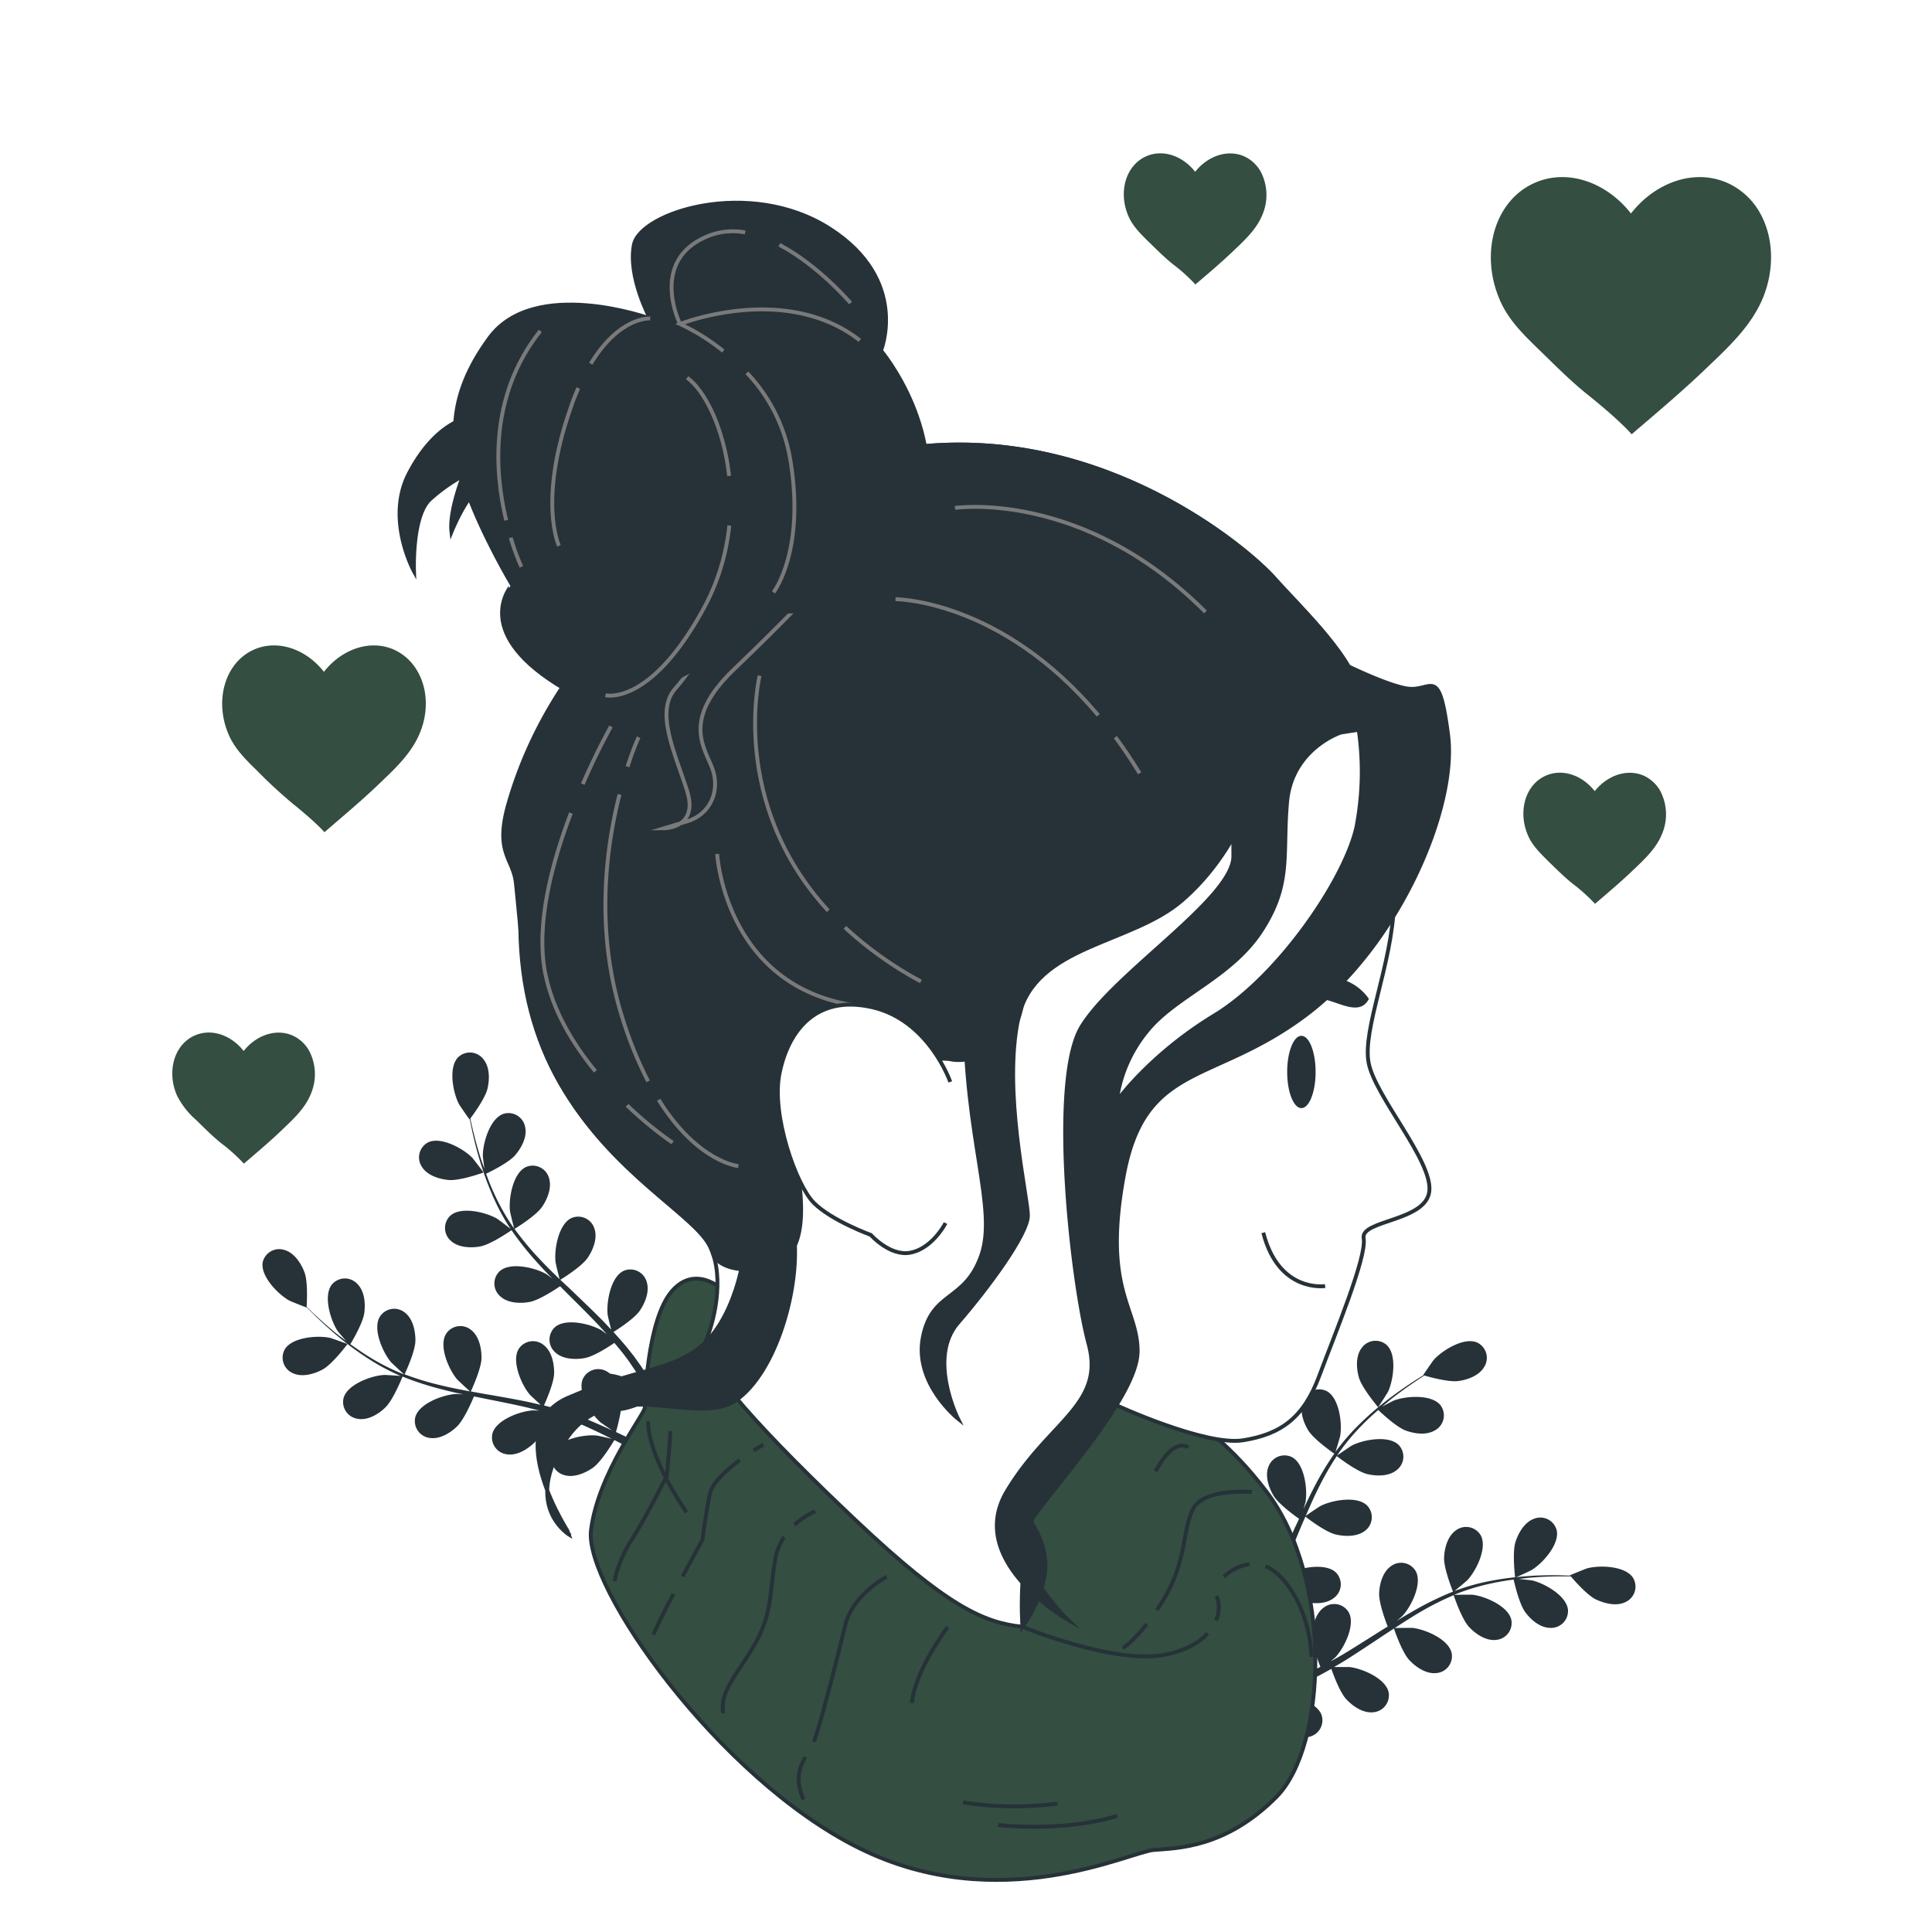 <svg class="animated" id="freepik_stories-messy-bun" xmlns="http://www.w3.org/2000/svg" viewBox="0 0 500 500" version="1.1" xmlns:xlink="http://www.w3.org/1999/xlink" xmlns:svgjs="http://svgjs.com/svgjs"><style>svg#freepik_stories-messy-bun:not(.animated) .animable {opacity: 0;}svg#freepik_stories-messy-bun.animated #freepik--Plants--inject-125 {animation: 3s Infinite  linear wind;animation-delay: 0s;}svg#freepik_stories-messy-bun.animated #freepik--Hearts--inject-125 {animation: 3s Infinite  linear floating;animation-delay: 0s;}            @keyframes wind {                0% {                    transform: rotate( 0deg );                }                25% {                    transform: rotate( 1deg );                }                75% {                    transform: rotate( -1deg );                }            }                    @keyframes floating {                0% {                    opacity: 1;                    transform: translateY(0px);                }                50% {                    transform: translateY(-10px);                }                100% {                    opacity: 1;                    transform: translateY(0px);                }            }        .animator-hidden { display: none; }</style><g id="freepik--background-simple--inject-125" class="animable animator-active animator-hidden" style="transform-origin: 251.219px 253.119px;"><path d="M412.85,61.32C396.11,41,375.81,24.66,349.75,18,316.63,9.52,40.86,126.61,15.44,178.22S241.91,491,284.27,488.66s191-208,202.6-255c8.28-33.7-11.91-67.19-27.1-95.82C446.6,113.05,432.07,84.61,412.85,61.32Z" style="fill: rgb(52, 78, 65); transform-origin: 251.219px 253.119px;" id="elnguigkbihf" class="animable"></path><g id="elszxmu2b0cz"><path d="M412.85,61.32C396.11,41,375.81,24.66,349.75,18,316.63,9.52,40.86,126.61,15.44,178.22S241.91,491,284.27,488.66s191-208,202.6-255c8.28-33.7-11.91-67.19-27.1-95.82C446.6,113.05,432.07,84.61,412.85,61.32Z" style="fill: rgb(255, 255, 255); opacity: 0.7; transform-origin: 251.219px 253.119px;" class="animable"></path></g></g><g id="freepik--Plants--inject-125" class="animable" style="transform-origin: 245.597px 361.022px;"><path d="M351.68,356.48c.79,2.79,5,7.73,5,7.73s2.41-3.77,2.53-4c1.41-3,2.37-9.59-.33-12.12a4.38,4.38,0,0,0-6.47.75C350.83,350.89,351,354.1,351.68,356.48Z" style="fill: rgb(38, 50, 56); transform-origin: 355.89px 355.602px;" id="elujbsgglv7a" class="animable"></path><path d="M338.53,370.11c1.43,2.39,6.39,5.82,6.79,6.09a77.61,77.61,0,0,0-5.31,8.87c-.93,1.79-1.81,3.61-2.66,5.46.26-.9.49-1.71.52-1.83.56-3.25-.25-9.88-3.52-11.6a4.39,4.39,0,0,0-6.05,2.43c-1,2.42.05,5.47,1.32,7.59s5.46,5.16,6.58,5.94c-.32.71-.65,1.41-1,2.12-1.53,3.42-3,6.83-4.62,10.13-.56,1.17-1.15,2.29-1.74,3.42.23-.8.43-1.47.44-1.58.57-3.25-.24-9.88-3.51-11.6a4.39,4.39,0,0,0-6.05,2.43c-1,2.42.05,5.47,1.32,7.59s5.05,4.86,6.38,5.79c-.64,1.14-1.28,2.28-1.95,3.35-.47.73-.87,1.46-1.39,2.16L322.64,419c-1,1.3-2,2.64-3,3.88-.68.86-1.35,1.68-2,2.5.57-1.16,1.63-3.44,1.7-3.64,1.06-3.13,1.25-9.8-1.72-12a4.38,4.38,0,0,0-6.34,1.49c-1.34,2.24-.79,5.41.15,7.7,1,2.51,5.23,6.51,5.75,7-1.11,1.35-2.21,2.66-3.26,3.88-.78.9-1.53,1.76-2.26,2.58l1.45,1.78c.8-.93,1.63-1.91,2.48-2.95,1.14-1.37,2.33-2.86,3.53-4.4a47.73,47.73,0,0,0,5.05,2.42c-.4,2.76.81,8,1,8.72-1.67.52-3.31,1-4.86,1.43-.82.24-1.6.45-2.37.65l1.54,1.89,1.45-.43c1.7-.52,3.51-1.1,5.37-1.72.32.63,3,5.77,5.17,7.45,1.94,1.52,4.84,2.92,7.37,2.25a4.38,4.38,0,0,0,3.16-5.7c-1.31-3.46-7.78-5.09-11.08-4.93-.19,0-2.29.35-3.61.59.75-.26,1.49-.5,2.26-.78,1.54-.53,3.06-1.1,4.69-1.72l2.36-1c.8-.31,1.6-.74,2.4-1.11,1.86-.89,3.69-1.89,5.52-2.94.47,1.34,2.2,6.09,3.9,7.9s4.34,3.62,6.94,3.34a4.39,4.39,0,0,0,4-5.16c-.77-3.62-6.92-6.21-10.21-6.55-.2,0-2.59,0-3.9,0,1.09-.64,2.19-1.27,3.27-1.95,3.13-2,6.24-4.06,9.35-6.13l2.86-1.88c.16.48,2.1,6.17,4,8.19,1.69,1.8,4.35,3.62,6.94,3.34a4.37,4.37,0,0,0,4-5.15c-.76-3.62-6.91-6.21-10.2-6.55-.25,0-3.68,0-4.55.06,2.1-1.38,4.21-2.73,6.34-4a76.27,76.27,0,0,1,8.92-4.52c.08.22,2.07,6.17,4,8.24,1.69,1.8,4.34,3.62,6.94,3.34a4.39,4.39,0,0,0,4-5.16c-.77-3.62-6.92-6.21-10.2-6.55-.26,0-4,0-4.63.07l.54-.25a56.61,56.61,0,0,1,9.61-2.84c1.81-.39,3.56-.66,5.27-.89.25,1.15,1.49,6.37,3,8.43s3.92,4.07,6.53,4.08a4.38,4.38,0,0,0,4.53-4.69c-.36-3.68-6.19-6.93-9.42-7.63-.18,0-2-.23-3.34-.35.78-.09,1.57-.19,2.31-.26,2.79-.28,5.35-.36,7.63-.41,1.29,0,2.46,0,3.56,0,.83,1,4.27,4.94,6.55,6s5.36,1.81,7.68.61a4.38,4.38,0,0,0,1.86-6.24c-2-3.11-8.69-3.31-11.88-2.44-.28.08-4.45,1.75-4.41,1.8l.05.06c-1.05,0-2.18-.07-3.41-.08-2.28,0-4.86,0-7.66.24a78.19,78.19,0,0,0-9,1.12,57.11,57.11,0,0,0-9.79,2.68l-.11.05c.85-.68,3.17-2.63,3.33-2.8,2.27-2.4,5.25-8.37,3.47-11.62a4.38,4.38,0,0,0-6.39-1.31c-2.15,1.48-3,4.59-3.09,7.06-.12,2.78,2.13,8.38,2.31,8.82a79.27,79.27,0,0,0-9.32,4.47c-1.76,1-3.5,2-5.23,3.09.72-.61,1.35-1.15,1.43-1.24,2.28-2.4,5.25-8.37,3.47-11.62a4.38,4.38,0,0,0-6.38-1.31c-2.16,1.49-3,4.6-3.09,7.06s1.71,7.31,2.21,8.58l-2,1.24c-3.16,2-6.3,4-9.44,5.9-1.11.66-2.22,1.28-3.34,1.89.64-.53,1.17-1,1.25-1.07,2.27-2.4,5.24-8.37,3.46-11.62a4.38,4.38,0,0,0-6.38-1.31c-2.15,1.48-3,4.6-3.09,7.06s1.54,6.85,2.12,8.35c-1.15.6-2.31,1.2-3.46,1.73-.8.34-1.54.72-2.35,1l-2.38.93c-1.54.54-3.12,1.1-4.63,1.59-1.05.34-2.05.65-3.07,1,1.11-.64,3.26-2,3.43-2.09a16.9,16.9,0,0,0,5-7,5.64,5.64,0,0,0,.72-.66,4.38,4.38,0,0,0-.51-6.5c-3-2.17-9.3,0-12,2-.16.11-1.72,1.56-2.7,2.48.49-.63,1-1.24,1.47-1.89,1-1.29,1.94-2.61,3-4l1.43-2.12c.49-.7.92-1.5,1.39-2.25,1.05-1.77,2-3.62,3-5.5,1.13.86,5.19,3.87,7.6,4.44s5.62.62,7.64-1.05a4.38,4.38,0,0,0,.48-6.5c-2.64-2.59-9.2-1.36-12.12.17-.19.09-2.17,1.43-3.24,2.18.56-1.14,1.12-2.27,1.65-3.43,1.53-3.37,3-6.83,4.42-10.27.44-1.05.9-2.1,1.35-3.15.4.32,5.15,4,7.86,4.63,2.4.57,5.62.62,7.63-1a4.38,4.38,0,0,0,.48-6.5c-2.64-2.6-9.19-1.37-12.12.16-.22.12-3.07,2-3.77,2.56,1-2.3,2-4.6,3.1-6.81a76.14,76.14,0,0,1,4.94-8.7c.19.15,5.13,4,7.9,4.66,2.4.57,5.62.62,7.63-1.05a4.37,4.37,0,0,0,.49-6.49c-2.64-2.6-9.2-1.37-12.13.16-.23.12-3.29,2.19-3.81,2.6.1-.16.2-.34.31-.49a56,56,0,0,1,6.44-7.68c1.3-1.32,2.61-2.51,3.91-3.64.84.81,4.76,4.48,7.18,5.35s5.52,1.23,7.7-.2a4.38,4.38,0,0,0,1.2-6.41c-2.34-2.87-9-2.37-12.07-1.17-.17.07-1.8.92-3,1.55.6-.5,1.2-1,1.78-1.5,2.17-1.76,4.27-3.24,6.14-4.54,1.07-.73,2.05-1.37,3-2,1.25.37,6.29,1.77,8.8,1.43s5.46-1.45,6.74-3.73a4.39,4.39,0,0,0-1.89-6.24c-3.4-1.47-9.07,2.05-11.25,4.53-.19.21-2.75,3.91-2.69,3.93l.08,0c-.9.55-1.86,1.14-2.9,1.82-1.9,1.26-4,2.7-6.25,4.42a78.16,78.16,0,0,0-6.89,5.91,57,57,0,0,0-6.7,7.63l-.06.1c.34-1,1.19-3.93,1.23-4.17.57-3.25-.24-9.87-3.51-11.6a4.39,4.39,0,0,0-6.05,2.43C336.23,364.94,337.26,368,338.53,370.11Z" style="fill: rgb(38, 50, 56); transform-origin: 366.871px 398.372px;" id="el2kcveltckyc" class="animable"></path><path d="M392.12,408.28c0,.07,4.09-1.82,4.33-2,2.82-1.72,7.27-6.7,6.41-10.3a4.37,4.37,0,0,0-5.81-2.94c-2.47.86-4.08,3.64-4.84,6C391.32,401.83,392.12,408.27,392.12,408.28Z" style="fill: rgb(38, 50, 56); transform-origin: 397.379px 400.511px;" id="elqrnca7sbzd" class="animable"></path><path d="M83.5,354.42c2.55-1.38,6.44-6.59,6.44-6.6s-4.22-1.52-4.5-1.58c-3.23-.71-9.89-.19-11.76,3a4.39,4.39,0,0,0,2.16,6.16C78.22,356.49,81.32,355.6,83.5,354.42Z" style="fill: rgb(38, 50, 56); transform-origin: 81.54px 350.927px;" id="elk1c3toe418j" class="animable"></path><path d="M99.73,364.25c2-1.92,4.26-7.53,4.44-8a76,76,0,0,0,9.84,3.22c1.95.51,3.93,1,5.92,1.39-.94-.06-1.78-.11-1.9-.1-3.3.17-9.59,2.43-10.55,6a4.39,4.39,0,0,0,3.71,5.37c2.59.42,5.34-1.26,7.12-3s3.83-6.48,4.35-7.74l2.29.47c3.67.74,7.34,1.45,10.92,2.27,1.26.29,2.49.62,3.72.94L138,365c-3.31.17-9.6,2.43-10.56,6a4.39,4.39,0,0,0,3.72,5.37c2.58.42,5.33-1.26,7.12-3s3.62-6,4.24-7.51c1.26.37,2.51.73,3.71,1.15.81.3,1.61.54,2.41.88l2.37,1c1.48.68,3,1.36,4.44,2.06,1,.48,1.94.95,2.89,1.42-1.25-.3-3.72-.84-3.93-.86-3.29-.33-9.85.95-11.34,4.34a4.39,4.39,0,0,0,2.86,5.87c2.49.81,5.46-.44,7.49-1.85,2.23-1.57,5.2-6.55,5.57-7.18,1.57.79,3.09,1.57,4.51,2.33,1.05.56,2.06,1.11,3,1.64l1.42-1.82c-1.08-.57-2.23-1.16-3.43-1.77-1.59-.81-3.31-1.64-5.08-2.47a47.38,47.38,0,0,0,1.25-5.46c2.78-.23,7.67-2.58,8.3-2.89.87,1.52,1.71,3,2.47,4.43.41.75.79,1.47,1.17,2.18l1.5-1.93-.75-1.32c-.88-1.55-1.85-3.19-2.87-4.86.55-.46,5-4.24,6.14-6.71,1-2.23,1.77-5.37.56-7.69a4.38,4.38,0,0,0-6.27-1.82c-3.09,2-3.25,8.72-2.36,11.91.06.19.85,2.16,1.38,3.4-.42-.68-.82-1.35-1.26-2-.86-1.39-1.76-2.74-2.72-4.2l-1.48-2.09c-.48-.71-1.08-1.39-1.62-2.1-1.28-1.61-2.67-3.18-4.09-4.73,1.21-.76,5.46-3.5,6.85-5.56s2.57-5,1.72-7.52a4.38,4.38,0,0,0-5.92-2.75c-3.36,1.55-4.53,8.13-4.14,11.41,0,.21.58,2.53.9,3.81-.86-.93-1.72-1.86-2.63-2.77-2.61-2.62-5.34-5.19-8-7.77L145,331.21c.43-.26,5.56-3.41,7.11-5.72,1.39-2.05,2.58-5.05,1.73-7.52a4.39,4.39,0,0,0-5.92-2.75c-3.37,1.55-4.54,8.13-4.14,11.41,0,.25.82,3.6,1.07,4.44-1.81-1.75-3.6-3.51-5.29-5.32a77.35,77.35,0,0,1-6.4-7.71c.2-.12,5.57-3.39,7.16-5.75,1.38-2.05,2.57-5,1.73-7.52a4.39,4.39,0,0,0-5.92-2.75c-3.37,1.55-4.54,8.13-4.14,11.41,0,.26.89,3.86,1.09,4.5-.11-.16-.25-.31-.36-.46a57,57,0,0,1-4.91-8.76c-.78-1.68-1.43-3.33-2-4.95,1.06-.51,5.89-2.87,7.55-4.84s3.12-4.73,2.54-7.28a4.39,4.39,0,0,0-5.58-3.39c-3.51,1.17-5.4,7.59-5.36,10.89,0,.18.22,2,.4,3.34-.26-.73-.54-1.49-.78-2.2-.88-2.66-1.53-5.14-2.08-7.35-.31-1.26-.56-2.41-.78-3.48.78-1,3.88-5.27,4.45-7.74s.58-5.63-1.11-7.64a4.38,4.38,0,0,0-6.51-.43c-2.58,2.66-1.3,9.22.25,12.14.14.25,2.69,4,2.73,3.91l.05-.06c.2,1,.42,2.14.68,3.35.51,2.23,1.1,4.74,1.94,7.42a76.58,76.58,0,0,0,3.09,8.55,56.67,56.67,0,0,0,4.78,9,.86.86,0,0,1,.07.1c-.84-.69-3.27-2.52-3.47-2.64-2.85-1.68-9.34-3.27-12.11-.81a4.39,4.39,0,0,0,.13,6.53c1.93,1.77,5.15,1.89,7.58,1.45,2.74-.5,7.71-3.94,8.11-4.21a78.1,78.1,0,0,0,6.43,8.12c1.34,1.5,2.74,3,4.17,4.42-.75-.57-1.42-1.07-1.53-1.13-2.84-1.69-9.34-3.27-12.11-.81a4.38,4.38,0,0,0,.13,6.52c1.93,1.78,5.15,1.9,7.58,1.46s6.77-3.3,7.89-4.07l1.65,1.66c2.66,2.64,5.32,5.27,7.86,7.92.89.93,1.73,1.89,2.58,2.84-.66-.5-1.23-.92-1.32-1-2.85-1.68-9.34-3.27-12.11-.81a4.39,4.39,0,0,0,.13,6.53c1.92,1.77,5.15,1.89,7.58,1.45s6.34-3,7.69-3.93c.84,1,1.68,2,2.45,3,.51.7,1.05,1.34,1.52,2.07l1.44,2.12c.86,1.38,1.76,2.8,2.57,4.16.57,1,1.09,1.87,1.62,2.78-.88-.94-2.63-2.74-2.8-2.88a17.15,17.15,0,0,0-7.93-3.3,6.3,6.3,0,0,0-.8-.55,4.4,4.4,0,0,0-6.24,1.94c-1.45,3.41,2.1,9.07,4.6,11.24.15.12,1.91,1.33,3,2.08-.73-.34-1.43-.68-2.18-1-1.48-.68-3-1.32-4.58-2l-2.39-.92c-.79-.33-1.67-.57-2.51-.86-2-.63-4-1.18-6-1.69.59-1.3,2.62-5.93,2.64-8.41s-.63-5.63-2.71-7.23a4.38,4.38,0,0,0-6.45,1c-1.95,3.15.7,9.29,2.84,11.81.14.16,1.88,1.79,2.85,2.67-1.23-.29-2.46-.59-3.72-.85-3.62-.74-7.32-1.38-11-2l-3.37-.62c.21-.46,2.75-5.92,2.77-8.7,0-2.47-.63-5.62-2.71-7.22a4.38,4.38,0,0,0-6.45,1c-2,3.15.7,9.28,2.84,11.8.17.19,2.67,2.54,3.34,3.11-2.47-.46-4.94-.94-7.34-1.52a75.3,75.3,0,0,1-9.59-2.9c.1-.21,2.77-5.89,2.8-8.74,0-2.47-.64-5.63-2.71-7.22a4.38,4.38,0,0,0-6.46,1c-2,3.15.71,9.29,2.85,11.81.17.2,2.87,2.73,3.39,3.15l-.56-.19a56.74,56.74,0,0,1-8.93-4.6c-1.57-1-3-2-4.42-3,.61-1,3.33-5.65,3.63-8.21s0-5.66-1.9-7.47a4.38,4.38,0,0,0-6.52.25c-2.29,2.92-.32,9.3,1.53,12.05.1.15,1.3,1.55,2.18,2.56-.62-.47-1.27-1-1.86-1.41-2.2-1.73-4.12-3.45-5.8-5-1-.88-1.79-1.7-2.57-2.47.08-1.3.34-6.54-.56-8.91s-2.62-5-5.13-5.76A4.38,4.38,0,0,0,68,326.61c-.69,3.64,4,8.4,6.91,10,.25.14,4.43,1.82,4.43,1.76v-.08c.73.76,1.53,1.56,2.42,2.42,1.65,1.58,3.53,3.34,5.7,5.13a76.52,76.52,0,0,0,7.3,5.42,57.07,57.07,0,0,0,8.94,4.85l.11,0c-1.08-.1-4.11-.29-4.34-.28-3.31.16-9.6,2.43-10.56,6a4.39,4.39,0,0,0,3.72,5.36C95.19,367.64,97.94,366,99.73,364.25Z" style="fill: rgb(38, 50, 56); transform-origin: 122.865px 327.184px;" id="elqcggw9hcx5" class="animable"></path><path d="M125.13,303.45c.07,0-2.68-3.59-2.88-3.8-2.3-2.37-8.14-5.61-11.47-4a4.39,4.39,0,0,0-1.59,6.33c1.39,2.22,4.46,3.18,6.92,3.4C119,305.66,125.13,303.45,125.13,303.45Z" style="fill: rgb(38, 50, 56); transform-origin: 116.787px 300.311px;" id="ell3injbkv03d" class="animable"></path></g><g id="freepik--Character--inject-125" class="animable" style="transform-origin: 239.213px 269.49px;"><path d="M187.79,334.43s-7.48-7.73-13.92-.26-7,28.61-7,30.16-12.12,17-13.92,31.7,33,64.18,69.34,82.23,70.1,1,76.29.51,18.56-.51,31.7-13.66S345,408.66,327.74,386s-36.08-29.38-52.06-27.84S187.79,334.43,187.79,334.43Z" style="fill: rgb(52, 78, 65); stroke: rgb(38, 50, 56); stroke-miterlimit: 10; transform-origin: 246.648px 408.723px;" id="elaecna10xk68" class="animable"></path><path d="M312.54,422.72c-2.16,2.37-5.69,4.47-11.09,5.53C288.31,430.83,264.6,421,264.6,421" style="fill: none; stroke: rgb(38, 50, 56); stroke-miterlimit: 10; transform-origin: 288.57px 424.841px;" id="elrytgwxrnn5p" class="animable"></path><path d="M314.86,413.05a8.13,8.13,0,0,1-.17,6.32" style="fill: none; stroke: rgb(38, 50, 56); stroke-miterlimit: 10; transform-origin: 315.054px 416.21px;" id="el87khs7qw778" class="animable"></path><path d="M264.6,421s-.26-21.14,2.06-27.33c0,0,5.15,6.71,3.61,14.44A32.91,32.91,0,0,1,264.6,421Z" style="fill: rgb(38, 50, 56); stroke: rgb(38, 50, 56); stroke-miterlimit: 10; transform-origin: 267.574px 407.335px;" id="elqfxzj8848pq" class="animable"></path><path d="M258.28,472.3s16.58,2,30.84-2.34" style="fill: none; stroke: rgb(38, 50, 56); stroke-miterlimit: 10; transform-origin: 273.7px 471.36px;" id="el1nm2uki1u0yh" class="animable"></path><path d="M273.69,466.76a86.58,86.58,0,0,1-24.45-.29" style="fill: none; stroke: rgb(38, 50, 56); stroke-miterlimit: 10; transform-origin: 261.465px 466.979px;" id="el02xr8jlgw4vf" class="animable"></path><path d="M167.75,367.81s-.87,7.56,9.9,23.57" style="fill: none; stroke: rgb(38, 50, 56); stroke-miterlimit: 10; transform-origin: 172.692px 379.595px;" id="eludbq48fa1mp" class="animable"></path><path d="M173.5,370.34c-.34,6-.92,11.57-.92,11.57s-5.38,10.76-8.84,16.14-4.61,10-4.61,11.15" style="fill: none; stroke: rgb(38, 50, 56); stroke-miterlimit: 10; transform-origin: 166.315px 389.77px;" id="el9htuz7oqcs5" class="animable"></path><path d="M183,356.92s-9.22-1.54-9.22,6.15" style="fill: none; stroke: rgb(38, 50, 56); stroke-miterlimit: 10; transform-origin: 178.39px 359.932px;" id="elgo7jbj83okb" class="animable"></path><path d="M174.27,412.52c-2.37,4.53-4.53,8.82-5.15,10.52" style="fill: none; stroke: rgb(38, 50, 56); stroke-miterlimit: 10; transform-origin: 171.695px 417.78px;" id="el6pz84lkgukc" class="animable"></path><path d="M191.41,377.91c-3.41,2.54-7.08,5.83-7.68,8.61-1.15,5.38-1.92,11.92-1.92,11.92s-2.41,4.41-5.15,9.55" style="fill: none; stroke: rgb(38, 50, 56); stroke-miterlimit: 10; transform-origin: 184.035px 392.95px;" id="elo1ucm77fso" class="animable"></path><path d="M197.57,373.83s-1,.6-2.54,1.57" style="fill: none; stroke: rgb(38, 50, 56); stroke-miterlimit: 10; transform-origin: 196.3px 374.615px;" id="el6klt6pxdf1c" class="animable"></path><path d="M202.92,397.78a14.5,14.5,0,0,0-2.27,5.65c-1.54,8.84-.77,13.84-5,21.53s-9.61,12.68-8.46,18.45" style="fill: none; stroke: rgb(38, 50, 56); stroke-miterlimit: 10; transform-origin: 194.976px 420.595px;" id="eltr2n3317xad" class="animable"></path><path d="M211,391.13a19.57,19.57,0,0,0-5.38,3.5" style="fill: none; stroke: rgb(38, 50, 56); stroke-miterlimit: 10; transform-origin: 208.31px 392.88px;" id="elvv5vnz3lly" class="animable"></path><path d="M208.42,454.72c-1.53,2.71-2.74,5.94-.47,11" style="fill: none; stroke: rgb(38, 50, 56); stroke-miterlimit: 10; transform-origin: 207.557px 460.22px;" id="el9n39uegg774" class="animable"></path><path d="M229.47,408.05s-8.84,4.61-10.76,12.68-6.53,26.14-8.07,30" style="fill: none; stroke: rgb(38, 50, 56); stroke-miterlimit: 10; transform-origin: 220.055px 429.39px;" id="eltkerrphu3zk" class="animable"></path><path d="M245.24,421.11s-8.46,11.15-9.23,19.61" style="fill: none; stroke: rgb(38, 50, 56); stroke-miterlimit: 10; transform-origin: 240.625px 430.915px;" id="el7okv7jp1rzc" class="animable"></path><path d="M296.76,420.33c-3.79,4.87-6.17,6.17-6.17,6.17" style="fill: none; stroke: rgb(38, 50, 56); stroke-miterlimit: 10; transform-origin: 293.675px 423.415px;" id="eltjgm4uqyh7" class="animable"></path><path d="M324,386.13s-12.69-1.15-15.38,4.62S307.12,404.2,301,414.2c-.55.89-1.09,1.73-1.61,2.51" style="fill: none; stroke: rgb(38, 50, 56); stroke-miterlimit: 10; transform-origin: 311.695px 401.373px;" id="elu5rq52fpaz" class="animable"></path><path d="M307.51,374.6s-3.46-3.07-8.46,6.15" style="fill: none; stroke: rgb(38, 50, 56); stroke-miterlimit: 10; transform-origin: 303.28px 377.43px;" id="elkvwadrfe238" class="animable"></path><path d="M327.5,405.35c5.76,2.31,11.53,12.31,11.91,23.45" style="fill: none; stroke: rgb(38, 50, 56); stroke-miterlimit: 10; transform-origin: 333.455px 417.075px;" id="el86754rue9hc" class="animable"></path><path d="M316.73,408.05a12.46,12.46,0,0,1,6.65-3.25" style="fill: none; stroke: rgb(38, 50, 56); stroke-miterlimit: 10; transform-origin: 320.055px 406.425px;" id="elooe2sd3tcuh" class="animable"></path><path d="M264.6,421c-10.06-1-19.78-5.52-42.89-27.32s-41.4-41.41-39.23-46.2,5.24-16.57,1.31-24.85S158.51,303.93,145,280.39s-13.51-52.3-1.74-92.84,31.38-39.67,31.38-39.67,14.38-27,62.77-32.25,85.43,26.15,92.4,34,21.8,21.79,21.8,30.51v8.72s9.59,29.2,9.15,44.89-8.28,32.69-6.54,41.41,16.57,25.28,15.69,33.13-17.87,7.41-17,12.2-7.52,24.93-11.52,35.67-9.82,15-19.64,16.58-33.16-9.21-33.16-9.21-9.82,4.91-17.8,20S264.6,421,264.6,421Z" style="fill: rgb(255, 255, 255); stroke: rgb(38, 50, 56); stroke-miterlimit: 10; transform-origin: 252.293px 268.021px;" id="elk39qg2r07f" class="animable"></path><ellipse cx="336.8" cy="277.42" rx="3.68" ry="9.36" style="fill: rgb(38, 50, 56); transform-origin: 336.8px 277.42px;" id="elmt37b868r8e" class="animable"></ellipse><path d="M353.68,258.54a12.54,12.54,0,0,0-13.81-4.6C330.66,256.4,327,265.6,327,265.6s8.9-7.36,13.5-7.67S351.23,262.84,353.68,258.54Z" style="fill: rgb(38, 50, 56); stroke: rgb(38, 50, 56); stroke-miterlimit: 10; transform-origin: 340.34px 259.494px;" id="elbdk9d6x2k7r" class="animable"></path><path d="M342.94,332.83s-12,1.85-16-13.81" style="fill: none; stroke: rgb(38, 50, 56); stroke-miterlimit: 10; transform-origin: 334.94px 325.959px;" id="el6sb9o5zplw7" class="animable"></path><path d="M351.61,188.86v-8.72c0-8.72-14.82-22.67-21.8-30.51s-44-39.23-92.4-34-62.77,32.25-62.77,32.25-31.27,19.41-43,59.94c-3.78,13,1.19,14.28,1.87,20.71,2.39,22.87,2.36,35.89,11.53,51.86,13.51,23.54,34.87,34,38.79,42.28a18,18,0,0,1,.93,2.48c1.22,1.75,4.05,3.72,10.63,3.37,11.48-.6,14.16-9.76,10.27-30.2s34.43-25.37,40.47-24.16,15.11-3.63,17.52-10.88,1.82-19.93,7.25-23.56,26-12.68,36.85-19.33,13.9-27.79,22.35-32.62S351.61,188.86,351.61,188.86Z" style="fill: rgb(38, 50, 56); stroke: rgb(38, 50, 56); stroke-miterlimit: 10; transform-origin: 240.923px 221.803px;" id="eljoqkke51cab" class="animable"></path><path d="M288.66,190.77c2.13,2.88,4.23,6,6.28,9.36" style="fill: none; stroke: rgb(122, 122, 122); stroke-miterlimit: 10; transform-origin: 291.8px 195.45px;" id="el6tsel2vcsp" class="animable"></path><path d="M231.75,155.07s27.26,0,52.47,30.05" style="fill: none; stroke: rgb(122, 122, 122); stroke-miterlimit: 10; transform-origin: 257.985px 170.095px;" id="el1l54nx5y201" class="animable"></path><path d="M247.14,131.45s33-4.95,64.83,26.92" style="fill: none; stroke: rgb(122, 122, 122); stroke-miterlimit: 10; transform-origin: 279.555px 144.771px;" id="el91mnvmiyzw5" class="animable"></path><path d="M170.46,284.62c10.12,16.23,20.63,17.16,20.63,17.16" style="fill: none; stroke: rgb(122, 122, 122); stroke-miterlimit: 10; transform-origin: 180.775px 293.2px;" id="elt8e0esr53ak" class="animable"></path><path d="M160.34,205.6c-3.46,13.57-6.35,34.88.53,57.17a102,102,0,0,0,6.87,17.08" style="fill: none; stroke: rgb(122, 122, 122); stroke-miterlimit: 10; transform-origin: 162.209px 242.725px;" id="eln3gjv38z1qf" class="animable"></path><path d="M165.27,190.79a74.45,74.45,0,0,0-2.86,7.63" style="fill: none; stroke: rgb(122, 122, 122); stroke-miterlimit: 10; transform-origin: 163.84px 194.605px;" id="el37owncqx1sb" class="animable"></path><path d="M162.29,286.06a98.23,98.23,0,0,0,11.77,9.67" style="fill: none; stroke: rgb(122, 122, 122); stroke-miterlimit: 10; transform-origin: 168.175px 290.895px;" id="el4597wq61wh1" class="animable"></path><path d="M147.75,210.43c-4.87,12.77-9.13,28.71-6.66,41.35,1.9,9.69,7.18,18.41,13,25.48" style="fill: none; stroke: rgb(122, 122, 122); stroke-miterlimit: 10; transform-origin: 147.228px 243.845px;" id="eldg7y9jitizf" class="animable"></path><path d="M158.12,188s-3.45,6.05-7.31,14.92" style="fill: none; stroke: rgb(122, 122, 122); stroke-miterlimit: 10; transform-origin: 154.465px 195.46px;" id="el71qhkwuk74t" class="animable"></path><path d="M218.66,240A95.22,95.22,0,0,0,238.34,254" style="fill: none; stroke: rgb(122, 122, 122); stroke-miterlimit: 10; transform-origin: 228.5px 247px;" id="elpl5m1r53rcq" class="animable"></path><path d="M196.59,174.85s-8,32.89,17.76,60.85" style="fill: none; stroke: rgb(122, 122, 122); stroke-miterlimit: 10; transform-origin: 204.883px 205.275px;" id="ely9k77zwoazo" class="animable"></path><path d="M185.6,221s2.13,37.09,40.07,39.68" style="fill: none; stroke: rgb(122, 122, 122); stroke-miterlimit: 10; transform-origin: 205.635px 240.84px;" id="el72ngq0a4skt" class="animable"></path><path d="M209.24,153.94s-5.43,6-19.33,19.33-7.25,20.54-5.43,26-.61,11.48-6.65,13.29l-6,1.81s9.06,0,6-9.67-8.46-20.54-3-26.58,13.29-20.54,13.89-22.95" style="fill: rgb(38, 50, 56); stroke: rgb(122, 122, 122); stroke-miterlimit: 10; transform-origin: 190.535px 184.155px;" id="elf601mzkcch" class="animable"></path><path d="M207.43,303.76s-3,3.62-1.81,16.91-4.83,34.44-15.1,41.68-32.62-7.24-44.1,10.27,1.21,24.77,1.21,24.77S128.9,369.6,147,361.75s27.43-6.72,35.46-14.23,11.66-25,9.85-30.47" style="fill: rgb(38, 50, 56); stroke: rgb(38, 50, 56); stroke-miterlimit: 10; transform-origin: 173.273px 350.575px;" id="elyyr8opihlx" class="animable"></path><path d="M310.13,189.58s3,11.48-9.06,25.37-51.35,14.5-51.35,47.12,8.46,50.75,4.23,62.83S241.26,334,238.85,346s9.06,21.15,9.06,21.15-7.86-15.71,0-24.77,18.12-23,18.12-27.79-6.65-32.62-2.42-51.35,29-18.73,42.29-30.2,19.94-28.4,20.54-38.06" style="fill: rgb(38, 50, 56); stroke: rgb(38, 50, 56); stroke-miterlimit: 10; transform-origin: 282.479px 278.365px;" id="elimezs96kr1" class="animable"></path><path d="M322.81,176.29c-4.22,7.25-3.62,34.44-3.62,45.31s-30.81,30.2-39.27,44.1-2.41,66.45,1.82,82.16-10.27,19.93-21.15,38.05,15.71,33.23,15.71,33.23-16.31-15.71-9.64-25.43,27.76-32.56,27.76-44-9.06-15.71-3.62-45.31,22.95-23.56,47.12-41.68,39.26-53.77,36.85-72.49-4.23-10.88-10.88-12.09-20.54-8.45-20.54-8.45l-3.64-.49m11.5,44c-2.42,13.29-19.94,39.27-36.85,49.54S289,285,289,285a35.72,35.72,0,0,1,7.85-18.12c7.25-9.07,21.75-13.9,29.6-26s5.44-19.33,6.64-33.23S347,189.58,347,189.58l4.63-.72A75.1,75.1,0,0,1,351.21,213.14Z" style="fill: rgb(38, 50, 56); stroke: rgb(38, 50, 56); stroke-miterlimit: 10; transform-origin: 316.498px 294.17px;" id="elzd2p71v3tv" class="animable"></path><path d="M121.65,108s-8.64.81-15.79,14.46c-6.2,11.84,1.29,25.41,1.29,25.41s-.6-14.5,4.23-18.73a44.77,44.77,0,0,1,8.46-6s-3.63,9.06-3,14.5c0,0,4.83-12.08,9.06-12.08" style="fill: rgb(38, 50, 56); stroke: rgb(38, 50, 56); stroke-miterlimit: 10; transform-origin: 114.652px 127.935px;" id="elwtbhvvkk5u" class="animable"></path><path d="M199,158s30.72,4.15,39-20.77-10-46.5-10-46.5,7.48-18.27-13.28-31.56-49-4.15-50.66,4.15,4.15,19.1,4.15,19.1-29.9-10.79-41.52,5-10,28.23-5.82,39.86,11.63,24.08,11.63,24.08S121.75,163,144.18,177.1,199,158,199,158Z" style="fill: rgb(38, 50, 56); stroke: rgb(38, 50, 56); stroke-miterlimit: 10; transform-origin: 178.95px 116.519px;" id="el3ekgdal2o8d" class="animable"></path><path d="M131,134.65c-3-12.41-4.48-32.25,8.82-49" style="fill: none; stroke: rgb(122, 122, 122); stroke-miterlimit: 10; transform-origin: 134.393px 110.15px;" id="el3tgb3o6zamu" class="animable"></path><path d="M134.94,146.69a59.76,59.76,0,0,1-2.77-7.55" style="fill: none; stroke: rgb(122, 122, 122); stroke-miterlimit: 10; transform-origin: 133.555px 142.915px;" id="el40elpfmhoch" class="animable"></path><path d="M193.29,96.48a42.84,42.84,0,0,1,11.12,21.82c4.23,24.16-4.23,35-4.23,35" style="fill: none; stroke: rgb(122, 122, 122); stroke-miterlimit: 10; transform-origin: 199.442px 124.89px;" id="el6so2a64hprc" class="animable"></path><path d="M222.53,88.09C203.2,73,176,83.86,176,83.86a54.08,54.08,0,0,1,11.18,7" style="fill: none; stroke: rgb(122, 122, 122); stroke-miterlimit: 10; transform-origin: 199.265px 85.469px;" id="elhexj9s0bmbq" class="animable"></path><path d="M149.66,100.41c-.69,1.59-1.38,3.32-2,5.2-8.46,24.17-3,35.64-3,35.64" style="fill: none; stroke: rgb(122, 122, 122); stroke-miterlimit: 10; transform-origin: 146.293px 120.83px;" id="elnh5ts695ifk" class="animable"></path><path d="M168.26,82.42s-7.88-.63-15.37,11.71" style="fill: none; stroke: rgb(122, 122, 122); stroke-miterlimit: 10; transform-origin: 160.575px 88.272px;" id="el1y9y3609soh" class="animable"></path><path d="M201.69,63.35c10.2,5.36,18.43,15.08,18.43,15.08" style="fill: none; stroke: rgb(122, 122, 122); stroke-miterlimit: 10; transform-origin: 210.905px 70.89px;" id="elmlhb3hs8lvn" class="animable"></path><path d="M176,83.86s-8.46-16.91,7.85-23a17.24,17.24,0,0,1,9-.71" style="fill: none; stroke: rgb(122, 122, 122); stroke-miterlimit: 10; transform-origin: 183.328px 71.856px;" id="elfzod97ko23o" class="animable"></path><path d="M188.7,123.18c-1.36-12.34-6.29-22.15-10.87-25.42" style="fill: none; stroke: rgb(122, 122, 122); stroke-miterlimit: 10; transform-origin: 183.265px 110.47px;" id="elkdn38hscno" class="animable"></path><path d="M156.69,179.92s11.48,3,25.37-22.36A56.89,56.89,0,0,0,188.74,136" style="fill: none; stroke: rgb(122, 122, 122); stroke-miterlimit: 10; transform-origin: 172.715px 158.015px;" id="elwxidpbm421h" class="animable"></path><path d="M245.93,280s-5.52-16-20.26-19.34-21.79,6.45-23.94,17.19,4.3,28.86,8.9,33.46,14.74,8.29,14.74,8.29,4.91,5.53,10.13,4.61,8.59-6.45,9.2-7.68" style="fill: rgb(255, 255, 255); stroke: rgb(38, 50, 56); stroke-miterlimit: 10; transform-origin: 223.617px 292.154px;" id="eliub0aqhxp2" class="animable"></path></g><g id="freepik--Hearts--inject-125" class="animable" style="transform-origin: 251.468px 170.417px;"><path d="M101.92,168.11c-6.14-2.7-13.47-.14-18.09,5.76-4.61-5.9-11.94-8.46-18.09-5.76-7.51,3.31-10.42,13.24-6.49,22.17,1.59,3.6,4.4,6.37,7.18,9.07a124.66,124.66,0,0,0,9.24,8.56c6.22,5,8.3,7.46,8.3,7.46,4.61-4,9.27-7.86,13.67-12.06,4.25-4.07,8.94-8.26,11.14-13.92,2-5,2-10.94-.74-15.67A13.27,13.27,0,0,0,101.92,168.11Z" style="fill: rgb(52, 78, 65); transform-origin: 83.849px 191.203px;" id="elhybsrnzic65" class="animable"></path><path d="M322,40.46c-4.32-1.89-9.45-.1-12.69,4-3.24-4.14-8.38-5.93-12.69-4-5.27,2.32-7.31,9.28-4.55,15.55,1.11,2.53,3.08,4.47,5,6.37,2.11,2.05,4.18,4.15,6.48,6a44.31,44.31,0,0,1,5.82,5.24c3.24-2.78,6.51-5.52,9.59-8.46s6.27-5.8,7.82-9.76a13,13,0,0,0-.52-11A9.39,9.39,0,0,0,322,40.46Z" style="fill: rgb(52, 78, 65); transform-origin: 309.298px 56.652px;" id="elt3iwu6zv5ha" class="animable"></path><path d="M425.41,200.75c-4.31-1.89-9.45-.1-12.69,4-3.24-4.14-8.37-5.93-12.69-4-5.27,2.32-7.31,9.28-4.55,15.55,1.11,2.53,3.09,4.47,5,6.37,2.11,2.05,4.18,4.15,6.49,6a45.27,45.27,0,0,1,5.82,5.24c3.23-2.78,6.5-5.52,9.58-8.46s6.27-5.8,7.82-9.76a13,13,0,0,0-.52-11A9.34,9.34,0,0,0,425.41,200.75Z" style="fill: rgb(52, 78, 65); transform-origin: 412.708px 216.942px;" id="eld30co860fsv" class="animable"></path><path d="M75.74,268c-4.31-1.9-9.45-.1-12.68,4-3.24-4.14-8.38-5.94-12.69-4-5.27,2.32-7.31,9.28-4.55,15.55a21,21,0,0,0,5,6.36c2.11,2.06,4.18,4.16,6.48,6a44.31,44.31,0,0,1,5.82,5.24c3.23-2.78,6.51-5.52,9.59-8.47s6.27-5.79,7.81-9.75a13,13,0,0,0-.52-11A9.29,9.29,0,0,0,75.74,268Z" style="fill: rgb(52, 78, 65); transform-origin: 63.043px 284.184px;" id="el3ma4xzy592c" class="animable"></path><path d="M447,47.32c-8.47-3.73-18.55-.2-24.91,7.93-6.36-8.13-16.45-11.66-24.91-7.93-10.35,4.55-14.35,18.22-8.94,30.52,2.19,5,6.06,8.77,9.88,12.49,4.14,4,8.2,8.16,12.73,11.78,8.57,6.85,11.42,10.28,11.42,10.28,6.35-5.45,12.78-10.83,18.83-16.62,5.85-5.59,12.3-11.37,15.34-19.16,2.68-6.88,2.7-15.06-1-21.58A18.25,18.25,0,0,0,447,47.32Z" style="fill: rgb(52, 78, 65); transform-origin: 422.088px 79.112px;" id="el5vhtmtifql8" class="animable"></path></g><defs>     <filter id="active" height="200%">         <feMorphology in="SourceAlpha" result="DILATED" operator="dilate" radius="2"></feMorphology>                <feFlood flood-color="#32DFEC" flood-opacity="1" result="PINK"></feFlood>        <feComposite in="PINK" in2="DILATED" operator="in" result="OUTLINE"></feComposite>        <feMerge>            <feMergeNode in="OUTLINE"></feMergeNode>            <feMergeNode in="SourceGraphic"></feMergeNode>        </feMerge>    </filter>    <filter id="hover" height="200%">        <feMorphology in="SourceAlpha" result="DILATED" operator="dilate" radius="2"></feMorphology>                <feFlood flood-color="#ff0000" flood-opacity="0.5" result="PINK"></feFlood>        <feComposite in="PINK" in2="DILATED" operator="in" result="OUTLINE"></feComposite>        <feMerge>            <feMergeNode in="OUTLINE"></feMergeNode>            <feMergeNode in="SourceGraphic"></feMergeNode>        </feMerge>            <feColorMatrix type="matrix" values="0   0   0   0   0                0   1   0   0   0                0   0   0   0   0                0   0   0   1   0 "></feColorMatrix>    </filter></defs></svg>